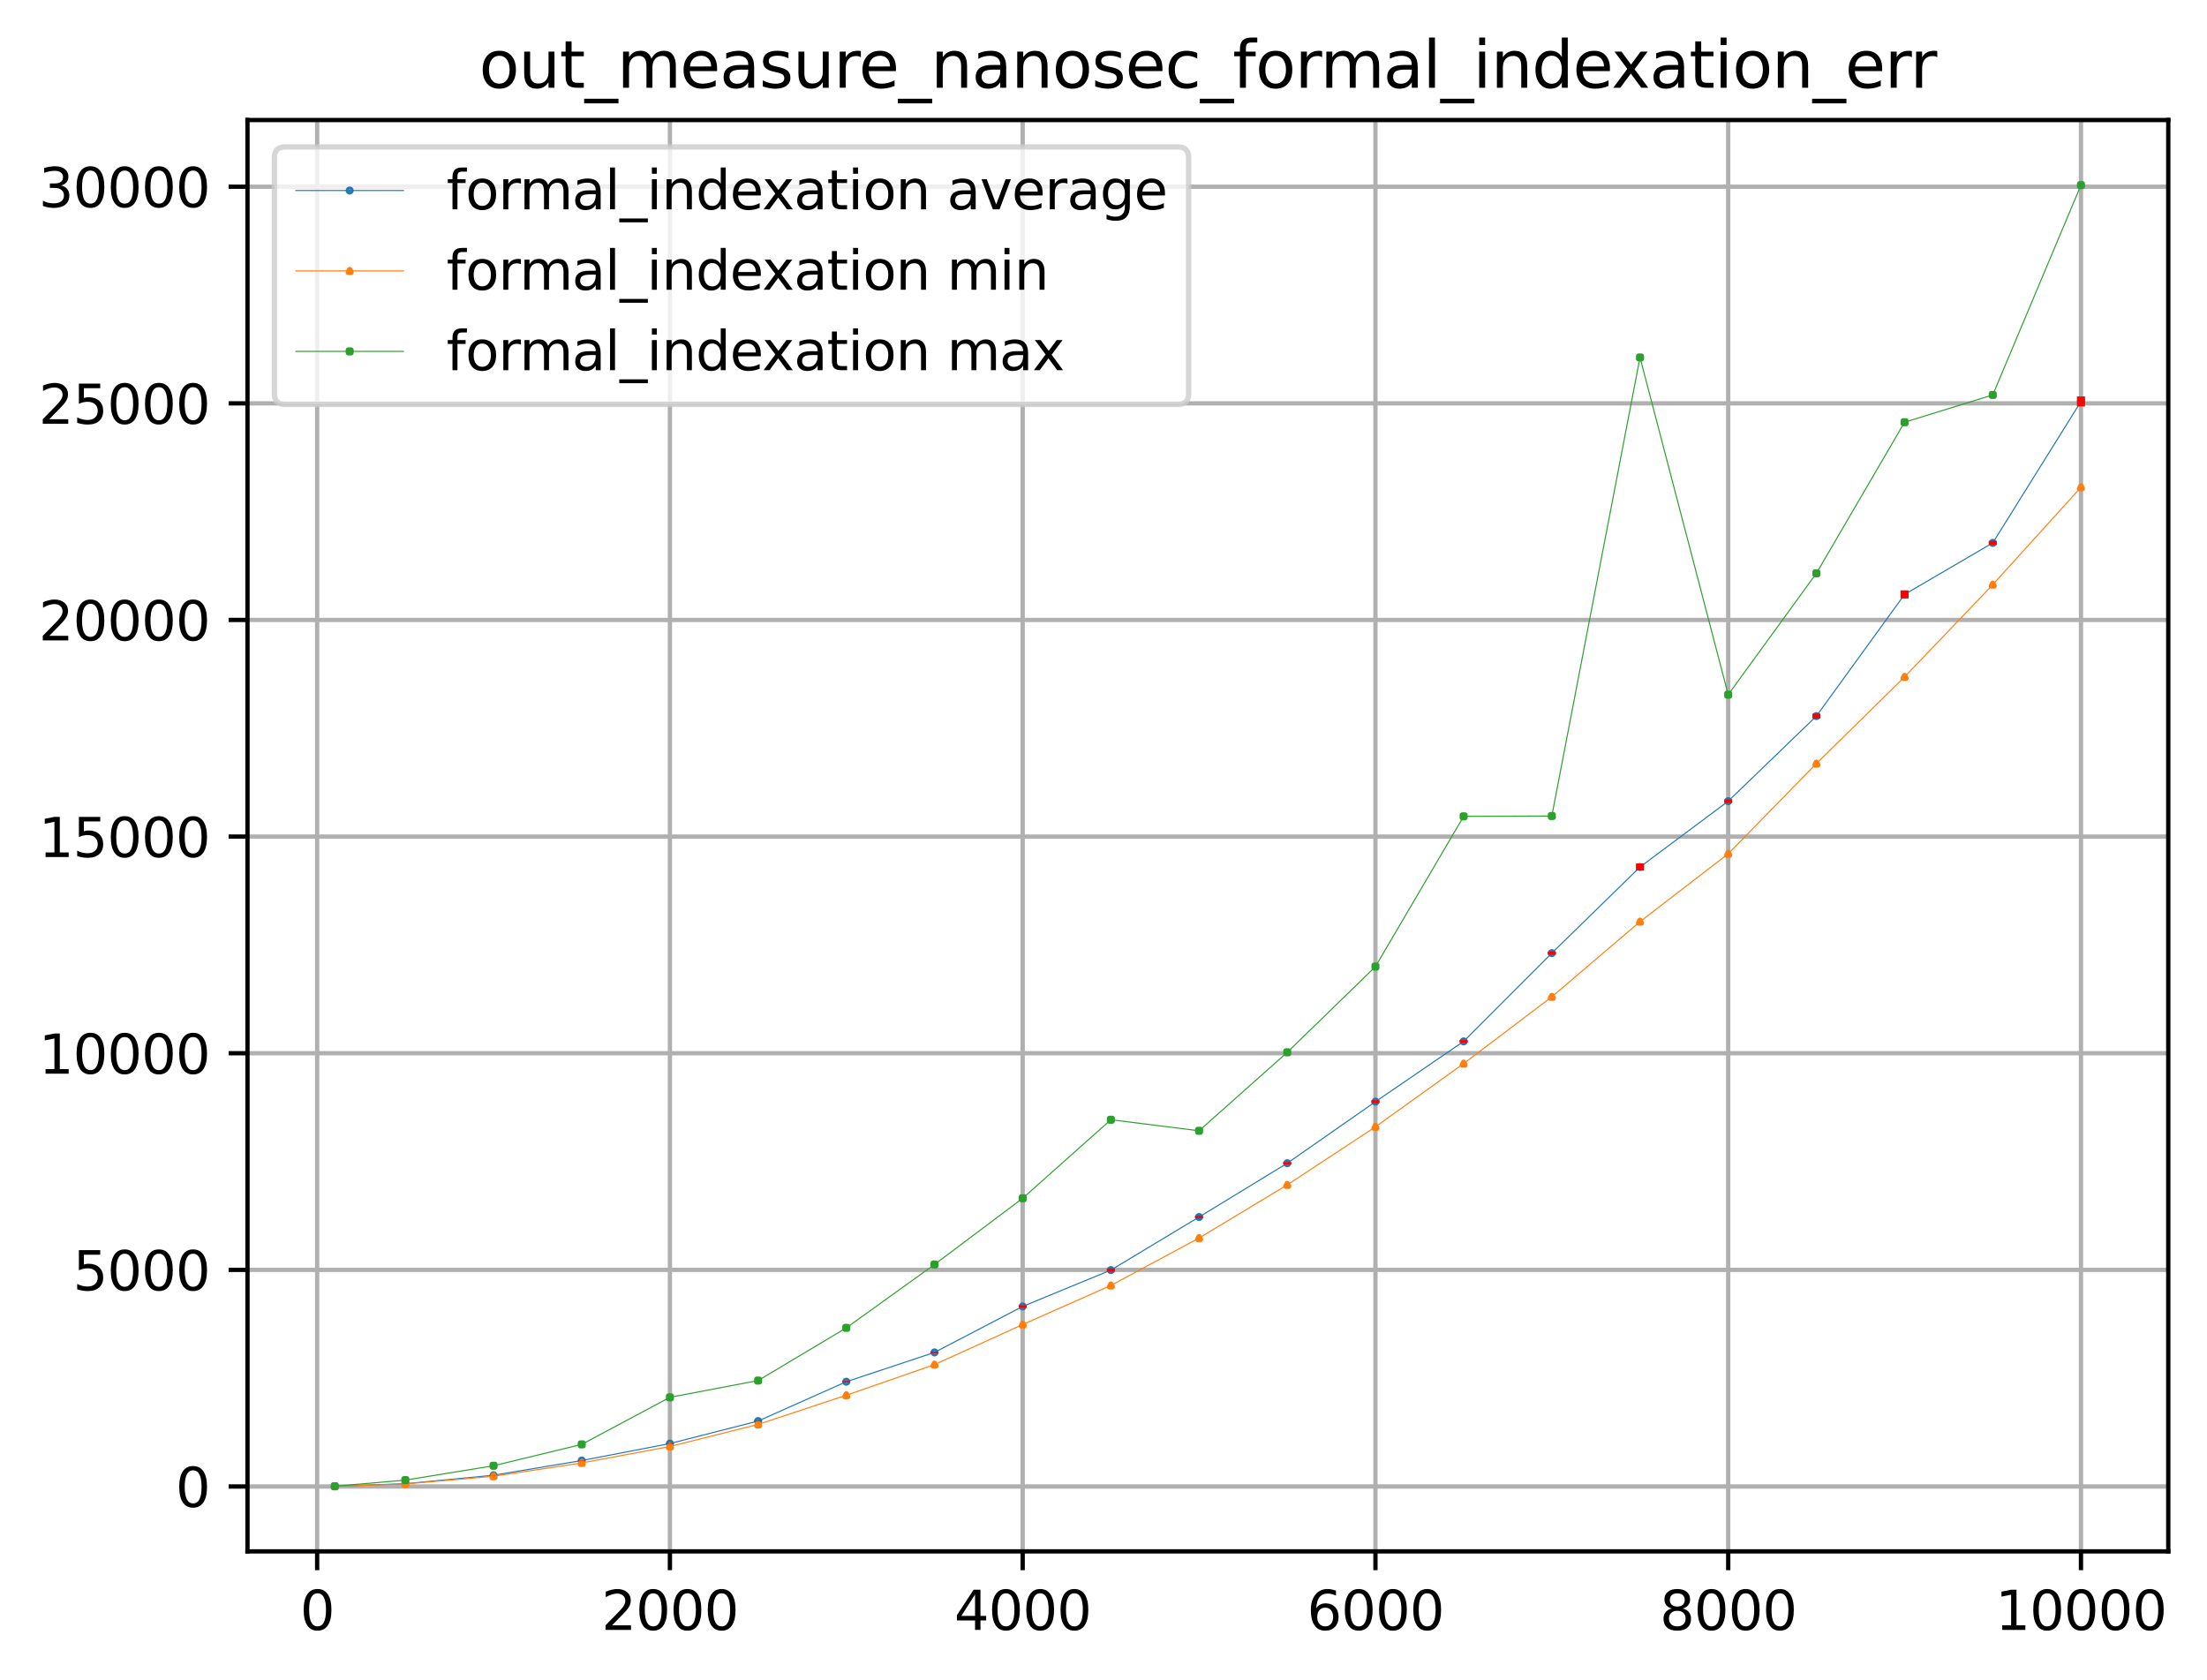 <?xml version="1.0" encoding="utf-8" standalone="no"?>
<!DOCTYPE svg PUBLIC "-//W3C//DTD SVG 1.1//EN"
  "http://www.w3.org/Graphics/SVG/1.1/DTD/svg11.dtd">
<svg xmlns:xlink="http://www.w3.org/1999/xlink" width="410.332pt" height="312.308pt" viewBox="0 0 410.332 312.308" xmlns="http://www.w3.org/2000/svg" version="1.1">
 <defs>
  <style type="text/css">*{stroke-linejoin: round; stroke-linecap: butt}</style>
 </defs>
 <g id="figure_1">
  <g id="patch_1">
   <path d="M 0 312.308 
L 410.332 312.308 
L 410.332 0 
L 0 0 
z
" style="fill: #ffffff"/>
  </g>
  <g id="axes_1">
   <g id="patch_2">
    <path d="M 46.013 288.43 
L 403.132 288.43 
L 403.132 22.318 
L 46.013 22.318 
z
" style="fill: #ffffff"/>
   </g>
   <g id="matplotlib.axis_1">
    <g id="xtick_1">
     <g id="line2d_1">
      <path d="M 58.966 288.43 
L 58.966 22.318 
" clip-path="url(#p454bcb6bc0)" style="fill: none; stroke: #b0b0b0; stroke-width: 0.8; stroke-linecap: square"/>
     </g>
     <g id="line2d_2">
      <defs>
       <path id="ma5414a1f15" d="M 0 0 
L 0 3.5 
" style="stroke: #000000; stroke-width: 0.8"/>
      </defs>
      <g>
       <use xlink:href="#ma5414a1f15" x="58.966" y="288.43" style="stroke: #000000; stroke-width: 0.8"/>
      </g>
     </g>
     <g id="text_1">
      <!-- 0 -->
      <g transform="translate(55.785 303.029) scale(0.1 -0.1)">
       <defs>
        <path id="DejaVuSans-30" d="M 2034 4250 
Q 1547 4250 1301 3770 
Q 1056 3291 1056 2328 
Q 1056 1369 1301 889 
Q 1547 409 2034 409 
Q 2525 409 2770 889 
Q 3016 1369 3016 2328 
Q 3016 3291 2770 3770 
Q 2525 4250 2034 4250 
z
M 2034 4750 
Q 2819 4750 3233 4129 
Q 3647 3509 3647 2328 
Q 3647 1150 3233 529 
Q 2819 -91 2034 -91 
Q 1250 -91 836 529 
Q 422 1150 422 2328 
Q 422 3509 836 4129 
Q 1250 4750 2034 4750 
z
" transform="scale(0.016)"/>
       </defs>
       <use xlink:href="#DejaVuSans-30"/>
      </g>
     </g>
    </g>
    <g id="xtick_2">
     <g id="line2d_3">
      <path d="M 124.553 288.43 
L 124.553 22.318 
" clip-path="url(#p454bcb6bc0)" style="fill: none; stroke: #b0b0b0; stroke-width: 0.8; stroke-linecap: square"/>
     </g>
     <g id="line2d_4">
      <g>
       <use xlink:href="#ma5414a1f15" x="124.553" y="288.43" style="stroke: #000000; stroke-width: 0.8"/>
      </g>
     </g>
     <g id="text_2">
      <!-- 2000 -->
      <g transform="translate(111.828 303.029) scale(0.1 -0.1)">
       <defs>
        <path id="DejaVuSans-32" d="M 1228 531 
L 3431 531 
L 3431 0 
L 469 0 
L 469 531 
Q 828 903 1448 1529 
Q 2069 2156 2228 2338 
Q 2531 2678 2651 2914 
Q 2772 3150 2772 3378 
Q 2772 3750 2511 3984 
Q 2250 4219 1831 4219 
Q 1534 4219 1204 4116 
Q 875 4013 500 3803 
L 500 4441 
Q 881 4594 1212 4672 
Q 1544 4750 1819 4750 
Q 2544 4750 2975 4387 
Q 3406 4025 3406 3419 
Q 3406 3131 3298 2873 
Q 3191 2616 2906 2266 
Q 2828 2175 2409 1742 
Q 1991 1309 1228 531 
z
" transform="scale(0.016)"/>
       </defs>
       <use xlink:href="#DejaVuSans-32"/>
       <use xlink:href="#DejaVuSans-30" x="63.623"/>
       <use xlink:href="#DejaVuSans-30" x="127.246"/>
       <use xlink:href="#DejaVuSans-30" x="190.869"/>
      </g>
     </g>
    </g>
    <g id="xtick_3">
     <g id="line2d_5">
      <path d="M 190.139 288.43 
L 190.139 22.318 
" clip-path="url(#p454bcb6bc0)" style="fill: none; stroke: #b0b0b0; stroke-width: 0.8; stroke-linecap: square"/>
     </g>
     <g id="line2d_6">
      <g>
       <use xlink:href="#ma5414a1f15" x="190.139" y="288.43" style="stroke: #000000; stroke-width: 0.8"/>
      </g>
     </g>
     <g id="text_3">
      <!-- 4000 -->
      <g transform="translate(177.414 303.029) scale(0.1 -0.1)">
       <defs>
        <path id="DejaVuSans-34" d="M 2419 4116 
L 825 1625 
L 2419 1625 
L 2419 4116 
z
M 2253 4666 
L 3047 4666 
L 3047 1625 
L 3713 1625 
L 3713 1100 
L 3047 1100 
L 3047 0 
L 2419 0 
L 2419 1100 
L 313 1100 
L 313 1709 
L 2253 4666 
z
" transform="scale(0.016)"/>
       </defs>
       <use xlink:href="#DejaVuSans-34"/>
       <use xlink:href="#DejaVuSans-30" x="63.623"/>
       <use xlink:href="#DejaVuSans-30" x="127.246"/>
       <use xlink:href="#DejaVuSans-30" x="190.869"/>
      </g>
     </g>
    </g>
    <g id="xtick_4">
     <g id="line2d_7">
      <path d="M 255.726 288.43 
L 255.726 22.318 
" clip-path="url(#p454bcb6bc0)" style="fill: none; stroke: #b0b0b0; stroke-width: 0.8; stroke-linecap: square"/>
     </g>
     <g id="line2d_8">
      <g>
       <use xlink:href="#ma5414a1f15" x="255.726" y="288.43" style="stroke: #000000; stroke-width: 0.8"/>
      </g>
     </g>
     <g id="text_4">
      <!-- 6000 -->
      <g transform="translate(243.001 303.029) scale(0.1 -0.1)">
       <defs>
        <path id="DejaVuSans-36" d="M 2113 2584 
Q 1688 2584 1439 2293 
Q 1191 2003 1191 1497 
Q 1191 994 1439 701 
Q 1688 409 2113 409 
Q 2538 409 2786 701 
Q 3034 994 3034 1497 
Q 3034 2003 2786 2293 
Q 2538 2584 2113 2584 
z
M 3366 4563 
L 3366 3988 
Q 3128 4100 2886 4159 
Q 2644 4219 2406 4219 
Q 1781 4219 1451 3797 
Q 1122 3375 1075 2522 
Q 1259 2794 1537 2939 
Q 1816 3084 2150 3084 
Q 2853 3084 3261 2657 
Q 3669 2231 3669 1497 
Q 3669 778 3244 343 
Q 2819 -91 2113 -91 
Q 1303 -91 875 529 
Q 447 1150 447 2328 
Q 447 3434 972 4092 
Q 1497 4750 2381 4750 
Q 2619 4750 2861 4703 
Q 3103 4656 3366 4563 
z
" transform="scale(0.016)"/>
       </defs>
       <use xlink:href="#DejaVuSans-36"/>
       <use xlink:href="#DejaVuSans-30" x="63.623"/>
       <use xlink:href="#DejaVuSans-30" x="127.246"/>
       <use xlink:href="#DejaVuSans-30" x="190.869"/>
      </g>
     </g>
    </g>
    <g id="xtick_5">
     <g id="line2d_9">
      <path d="M 321.313 288.43 
L 321.313 22.318 
" clip-path="url(#p454bcb6bc0)" style="fill: none; stroke: #b0b0b0; stroke-width: 0.8; stroke-linecap: square"/>
     </g>
     <g id="line2d_10">
      <g>
       <use xlink:href="#ma5414a1f15" x="321.313" y="288.43" style="stroke: #000000; stroke-width: 0.8"/>
      </g>
     </g>
     <g id="text_5">
      <!-- 8000 -->
      <g transform="translate(308.588 303.029) scale(0.1 -0.1)">
       <defs>
        <path id="DejaVuSans-38" d="M 2034 2216 
Q 1584 2216 1326 1975 
Q 1069 1734 1069 1313 
Q 1069 891 1326 650 
Q 1584 409 2034 409 
Q 2484 409 2743 651 
Q 3003 894 3003 1313 
Q 3003 1734 2745 1975 
Q 2488 2216 2034 2216 
z
M 1403 2484 
Q 997 2584 770 2862 
Q 544 3141 544 3541 
Q 544 4100 942 4425 
Q 1341 4750 2034 4750 
Q 2731 4750 3128 4425 
Q 3525 4100 3525 3541 
Q 3525 3141 3298 2862 
Q 3072 2584 2669 2484 
Q 3125 2378 3379 2068 
Q 3634 1759 3634 1313 
Q 3634 634 3220 271 
Q 2806 -91 2034 -91 
Q 1263 -91 848 271 
Q 434 634 434 1313 
Q 434 1759 690 2068 
Q 947 2378 1403 2484 
z
M 1172 3481 
Q 1172 3119 1398 2916 
Q 1625 2713 2034 2713 
Q 2441 2713 2670 2916 
Q 2900 3119 2900 3481 
Q 2900 3844 2670 4047 
Q 2441 4250 2034 4250 
Q 1625 4250 1398 4047 
Q 1172 3844 1172 3481 
z
" transform="scale(0.016)"/>
       </defs>
       <use xlink:href="#DejaVuSans-38"/>
       <use xlink:href="#DejaVuSans-30" x="63.623"/>
       <use xlink:href="#DejaVuSans-30" x="127.246"/>
       <use xlink:href="#DejaVuSans-30" x="190.869"/>
      </g>
     </g>
    </g>
    <g id="xtick_6">
     <g id="line2d_11">
      <path d="M 386.9 288.43 
L 386.9 22.318 
" clip-path="url(#p454bcb6bc0)" style="fill: none; stroke: #b0b0b0; stroke-width: 0.8; stroke-linecap: square"/>
     </g>
     <g id="line2d_12">
      <g>
       <use xlink:href="#ma5414a1f15" x="386.9" y="288.43" style="stroke: #000000; stroke-width: 0.8"/>
      </g>
     </g>
     <g id="text_6">
      <!-- 10000 -->
      <g transform="translate(370.994 303.029) scale(0.1 -0.1)">
       <defs>
        <path id="DejaVuSans-31" d="M 794 531 
L 1825 531 
L 1825 4091 
L 703 3866 
L 703 4441 
L 1819 4666 
L 2450 4666 
L 2450 531 
L 3481 531 
L 3481 0 
L 794 0 
L 794 531 
z
" transform="scale(0.016)"/>
       </defs>
       <use xlink:href="#DejaVuSans-31"/>
       <use xlink:href="#DejaVuSans-30" x="63.623"/>
       <use xlink:href="#DejaVuSans-30" x="127.246"/>
       <use xlink:href="#DejaVuSans-30" x="190.869"/>
       <use xlink:href="#DejaVuSans-30" x="254.492"/>
      </g>
     </g>
    </g>
   </g>
   <g id="matplotlib.axis_2">
    <g id="ytick_1">
     <g id="line2d_13">
      <path d="M 46.013 276.366 
L 403.132 276.366 
" clip-path="url(#p454bcb6bc0)" style="fill: none; stroke: #b0b0b0; stroke-width: 0.8; stroke-linecap: square"/>
     </g>
     <g id="line2d_14">
      <defs>
       <path id="m94478bbaf0" d="M 0 0 
L -3.5 0 
" style="stroke: #000000; stroke-width: 0.8"/>
      </defs>
      <g>
       <use xlink:href="#m94478bbaf0" x="46.013" y="276.366" style="stroke: #000000; stroke-width: 0.8"/>
      </g>
     </g>
     <g id="text_7">
      <!-- 0 -->
      <g transform="translate(32.65 280.166) scale(0.1 -0.1)">
       <use xlink:href="#DejaVuSans-30"/>
      </g>
     </g>
    </g>
    <g id="ytick_2">
     <g id="line2d_15">
      <path d="M 46.013 236.091 
L 403.132 236.091 
" clip-path="url(#p454bcb6bc0)" style="fill: none; stroke: #b0b0b0; stroke-width: 0.8; stroke-linecap: square"/>
     </g>
     <g id="line2d_16">
      <g>
       <use xlink:href="#m94478bbaf0" x="46.013" y="236.091" style="stroke: #000000; stroke-width: 0.8"/>
      </g>
     </g>
     <g id="text_8">
      <!-- 5000 -->
      <g transform="translate(13.562 239.89) scale(0.1 -0.1)">
       <defs>
        <path id="DejaVuSans-35" d="M 691 4666 
L 3169 4666 
L 3169 4134 
L 1269 4134 
L 1269 2991 
Q 1406 3038 1543 3061 
Q 1681 3084 1819 3084 
Q 2600 3084 3056 2656 
Q 3513 2228 3513 1497 
Q 3513 744 3044 326 
Q 2575 -91 1722 -91 
Q 1428 -91 1123 -41 
Q 819 9 494 109 
L 494 744 
Q 775 591 1075 516 
Q 1375 441 1709 441 
Q 2250 441 2565 725 
Q 2881 1009 2881 1497 
Q 2881 1984 2565 2268 
Q 2250 2553 1709 2553 
Q 1456 2553 1204 2497 
Q 953 2441 691 2322 
L 691 4666 
z
" transform="scale(0.016)"/>
       </defs>
       <use xlink:href="#DejaVuSans-35"/>
       <use xlink:href="#DejaVuSans-30" x="63.623"/>
       <use xlink:href="#DejaVuSans-30" x="127.246"/>
       <use xlink:href="#DejaVuSans-30" x="190.869"/>
      </g>
     </g>
    </g>
    <g id="ytick_3">
     <g id="line2d_17">
      <path d="M 46.013 195.815 
L 403.132 195.815 
" clip-path="url(#p454bcb6bc0)" style="fill: none; stroke: #b0b0b0; stroke-width: 0.8; stroke-linecap: square"/>
     </g>
     <g id="line2d_18">
      <g>
       <use xlink:href="#m94478bbaf0" x="46.013" y="195.815" style="stroke: #000000; stroke-width: 0.8"/>
      </g>
     </g>
     <g id="text_9">
      <!-- 10000 -->
      <g transform="translate(7.2 199.614) scale(0.1 -0.1)">
       <use xlink:href="#DejaVuSans-31"/>
       <use xlink:href="#DejaVuSans-30" x="63.623"/>
       <use xlink:href="#DejaVuSans-30" x="127.246"/>
       <use xlink:href="#DejaVuSans-30" x="190.869"/>
       <use xlink:href="#DejaVuSans-30" x="254.492"/>
      </g>
     </g>
    </g>
    <g id="ytick_4">
     <g id="line2d_19">
      <path d="M 46.013 155.539 
L 403.132 155.539 
" clip-path="url(#p454bcb6bc0)" style="fill: none; stroke: #b0b0b0; stroke-width: 0.8; stroke-linecap: square"/>
     </g>
     <g id="line2d_20">
      <g>
       <use xlink:href="#m94478bbaf0" x="46.013" y="155.539" style="stroke: #000000; stroke-width: 0.8"/>
      </g>
     </g>
     <g id="text_10">
      <!-- 15000 -->
      <g transform="translate(7.2 159.338) scale(0.1 -0.1)">
       <use xlink:href="#DejaVuSans-31"/>
       <use xlink:href="#DejaVuSans-35" x="63.623"/>
       <use xlink:href="#DejaVuSans-30" x="127.246"/>
       <use xlink:href="#DejaVuSans-30" x="190.869"/>
       <use xlink:href="#DejaVuSans-30" x="254.492"/>
      </g>
     </g>
    </g>
    <g id="ytick_5">
     <g id="line2d_21">
      <path d="M 46.013 115.264 
L 403.132 115.264 
" clip-path="url(#p454bcb6bc0)" style="fill: none; stroke: #b0b0b0; stroke-width: 0.8; stroke-linecap: square"/>
     </g>
     <g id="line2d_22">
      <g>
       <use xlink:href="#m94478bbaf0" x="46.013" y="115.264" style="stroke: #000000; stroke-width: 0.8"/>
      </g>
     </g>
     <g id="text_11">
      <!-- 20000 -->
      <g transform="translate(7.2 119.063) scale(0.1 -0.1)">
       <use xlink:href="#DejaVuSans-32"/>
       <use xlink:href="#DejaVuSans-30" x="63.623"/>
       <use xlink:href="#DejaVuSans-30" x="127.246"/>
       <use xlink:href="#DejaVuSans-30" x="190.869"/>
       <use xlink:href="#DejaVuSans-30" x="254.492"/>
      </g>
     </g>
    </g>
    <g id="ytick_6">
     <g id="line2d_23">
      <path d="M 46.013 74.988 
L 403.132 74.988 
" clip-path="url(#p454bcb6bc0)" style="fill: none; stroke: #b0b0b0; stroke-width: 0.8; stroke-linecap: square"/>
     </g>
     <g id="line2d_24">
      <g>
       <use xlink:href="#m94478bbaf0" x="46.013" y="74.988" style="stroke: #000000; stroke-width: 0.8"/>
      </g>
     </g>
     <g id="text_12">
      <!-- 25000 -->
      <g transform="translate(7.2 78.787) scale(0.1 -0.1)">
       <use xlink:href="#DejaVuSans-32"/>
       <use xlink:href="#DejaVuSans-35" x="63.623"/>
       <use xlink:href="#DejaVuSans-30" x="127.246"/>
       <use xlink:href="#DejaVuSans-30" x="190.869"/>
       <use xlink:href="#DejaVuSans-30" x="254.492"/>
      </g>
     </g>
    </g>
    <g id="ytick_7">
     <g id="line2d_25">
      <path d="M 46.013 34.712 
L 403.132 34.712 
" clip-path="url(#p454bcb6bc0)" style="fill: none; stroke: #b0b0b0; stroke-width: 0.8; stroke-linecap: square"/>
     </g>
     <g id="line2d_26">
      <g>
       <use xlink:href="#m94478bbaf0" x="46.013" y="34.712" style="stroke: #000000; stroke-width: 0.8"/>
      </g>
     </g>
     <g id="text_13">
      <!-- 30000 -->
      <g transform="translate(7.2 38.511) scale(0.1 -0.1)">
       <defs>
        <path id="DejaVuSans-33" d="M 2597 2516 
Q 3050 2419 3304 2112 
Q 3559 1806 3559 1356 
Q 3559 666 3084 287 
Q 2609 -91 1734 -91 
Q 1441 -91 1130 -33 
Q 819 25 488 141 
L 488 750 
Q 750 597 1062 519 
Q 1375 441 1716 441 
Q 2309 441 2620 675 
Q 2931 909 2931 1356 
Q 2931 1769 2642 2001 
Q 2353 2234 1838 2234 
L 1294 2234 
L 1294 2753 
L 1863 2753 
Q 2328 2753 2575 2939 
Q 2822 3125 2822 3475 
Q 2822 3834 2567 4026 
Q 2313 4219 1838 4219 
Q 1578 4219 1281 4162 
Q 984 4106 628 3988 
L 628 4550 
Q 988 4650 1302 4700 
Q 1616 4750 1894 4750 
Q 2613 4750 3031 4423 
Q 3450 4097 3450 3541 
Q 3450 3153 3228 2886 
Q 3006 2619 2597 2516 
z
" transform="scale(0.016)"/>
       </defs>
       <use xlink:href="#DejaVuSans-33"/>
       <use xlink:href="#DejaVuSans-30" x="63.623"/>
       <use xlink:href="#DejaVuSans-30" x="127.246"/>
       <use xlink:href="#DejaVuSans-30" x="190.869"/>
       <use xlink:href="#DejaVuSans-30" x="254.492"/>
      </g>
     </g>
    </g>
   </g>
   <g id="line2d_27">
    <path d="M 62.245 276.326 
L 75.363 275.846 
L 91.759 274.279 
L 108.156 271.54 
L 124.553 268.383 
L 140.949 264.197 
L 157.346 256.887 
L 173.743 251.438 
L 190.139 242.889 
L 206.536 236.133 
L 222.933 226.267 
L 239.33 216.264 
L 255.726 204.826 
L 272.123 193.614 
L 288.52 177.205 
L 304.916 161.193 
L 321.313 148.952 
L 337.71 133.135 
L 354.106 110.514 
L 370.503 100.934 
L 386.9 74.635 
" clip-path="url(#p454bcb6bc0)" style="fill: none; stroke: #1f77b4; stroke-width: 0.2; stroke-linecap: square"/>
    <defs>
     <path id="m70c79459bf" d="M 0 0.25 
C 0.066 0.25 0.13 0.224 0.177 0.177 
C 0.224 0.13 0.25 0.066 0.25 0 
C 0.25 -0.066 0.224 -0.13 0.177 -0.177 
C 0.13 -0.224 0.066 -0.25 0 -0.25 
C -0.066 -0.25 -0.13 -0.224 -0.177 -0.177 
C -0.224 -0.13 -0.25 -0.066 -0.25 0 
C -0.25 0.066 -0.224 0.13 -0.177 0.177 
C -0.13 0.224 -0.066 0.25 0 0.25 
z
" style="stroke: #1f77b4"/>
    </defs>
    <g clip-path="url(#p454bcb6bc0)">
     <use xlink:href="#m70c79459bf" x="62.245" y="276.326" style="fill: #1f77b4; stroke: #1f77b4"/>
     <use xlink:href="#m70c79459bf" x="75.363" y="275.846" style="fill: #1f77b4; stroke: #1f77b4"/>
     <use xlink:href="#m70c79459bf" x="91.759" y="274.279" style="fill: #1f77b4; stroke: #1f77b4"/>
     <use xlink:href="#m70c79459bf" x="108.156" y="271.54" style="fill: #1f77b4; stroke: #1f77b4"/>
     <use xlink:href="#m70c79459bf" x="124.553" y="268.383" style="fill: #1f77b4; stroke: #1f77b4"/>
     <use xlink:href="#m70c79459bf" x="140.949" y="264.197" style="fill: #1f77b4; stroke: #1f77b4"/>
     <use xlink:href="#m70c79459bf" x="157.346" y="256.887" style="fill: #1f77b4; stroke: #1f77b4"/>
     <use xlink:href="#m70c79459bf" x="173.743" y="251.438" style="fill: #1f77b4; stroke: #1f77b4"/>
     <use xlink:href="#m70c79459bf" x="190.139" y="242.889" style="fill: #1f77b4; stroke: #1f77b4"/>
     <use xlink:href="#m70c79459bf" x="206.536" y="236.133" style="fill: #1f77b4; stroke: #1f77b4"/>
     <use xlink:href="#m70c79459bf" x="222.933" y="226.267" style="fill: #1f77b4; stroke: #1f77b4"/>
     <use xlink:href="#m70c79459bf" x="239.33" y="216.264" style="fill: #1f77b4; stroke: #1f77b4"/>
     <use xlink:href="#m70c79459bf" x="255.726" y="204.826" style="fill: #1f77b4; stroke: #1f77b4"/>
     <use xlink:href="#m70c79459bf" x="272.123" y="193.614" style="fill: #1f77b4; stroke: #1f77b4"/>
     <use xlink:href="#m70c79459bf" x="288.52" y="177.205" style="fill: #1f77b4; stroke: #1f77b4"/>
     <use xlink:href="#m70c79459bf" x="304.916" y="161.193" style="fill: #1f77b4; stroke: #1f77b4"/>
     <use xlink:href="#m70c79459bf" x="321.313" y="148.952" style="fill: #1f77b4; stroke: #1f77b4"/>
     <use xlink:href="#m70c79459bf" x="337.71" y="133.135" style="fill: #1f77b4; stroke: #1f77b4"/>
     <use xlink:href="#m70c79459bf" x="354.106" y="110.514" style="fill: #1f77b4; stroke: #1f77b4"/>
     <use xlink:href="#m70c79459bf" x="370.503" y="100.934" style="fill: #1f77b4; stroke: #1f77b4"/>
     <use xlink:href="#m70c79459bf" x="386.9" y="74.635" style="fill: #1f77b4; stroke: #1f77b4"/>
    </g>
   </g>
   <g id="line2d_28">
    <path d="M 62.245 276.334 
L 75.363 275.891 
L 91.759 274.465 
L 108.156 271.984 
L 124.553 268.931 
L 140.949 264.823 
L 157.346 259.402 
L 173.743 253.707 
L 190.139 246.256 
L 206.536 238.99 
L 222.933 230.178 
L 239.33 220.295 
L 255.726 209.501 
L 272.123 197.74 
L 288.52 185.327 
L 304.916 171.351 
L 321.313 158.737 
L 337.71 141.966 
L 354.106 125.848 
L 370.503 108.699 
L 386.9 90.591 
" clip-path="url(#p454bcb6bc0)" style="fill: none; stroke: #ff7f0e; stroke-width: 0.2; stroke-linecap: square"/>
    <defs>
     <path id="m17dac76fad" d="M 0 -0.25 
L -0.25 0.25 
L 0.25 0.25 
z
" style="stroke: #ff7f0e; stroke-linejoin: miter"/>
    </defs>
    <g clip-path="url(#p454bcb6bc0)">
     <use xlink:href="#m17dac76fad" x="62.245" y="276.334" style="fill: #ff7f0e; stroke: #ff7f0e; stroke-linejoin: miter"/>
     <use xlink:href="#m17dac76fad" x="75.363" y="275.891" style="fill: #ff7f0e; stroke: #ff7f0e; stroke-linejoin: miter"/>
     <use xlink:href="#m17dac76fad" x="91.759" y="274.465" style="fill: #ff7f0e; stroke: #ff7f0e; stroke-linejoin: miter"/>
     <use xlink:href="#m17dac76fad" x="108.156" y="271.984" style="fill: #ff7f0e; stroke: #ff7f0e; stroke-linejoin: miter"/>
     <use xlink:href="#m17dac76fad" x="124.553" y="268.931" style="fill: #ff7f0e; stroke: #ff7f0e; stroke-linejoin: miter"/>
     <use xlink:href="#m17dac76fad" x="140.949" y="264.823" style="fill: #ff7f0e; stroke: #ff7f0e; stroke-linejoin: miter"/>
     <use xlink:href="#m17dac76fad" x="157.346" y="259.402" style="fill: #ff7f0e; stroke: #ff7f0e; stroke-linejoin: miter"/>
     <use xlink:href="#m17dac76fad" x="173.743" y="253.707" style="fill: #ff7f0e; stroke: #ff7f0e; stroke-linejoin: miter"/>
     <use xlink:href="#m17dac76fad" x="190.139" y="246.256" style="fill: #ff7f0e; stroke: #ff7f0e; stroke-linejoin: miter"/>
     <use xlink:href="#m17dac76fad" x="206.536" y="238.99" style="fill: #ff7f0e; stroke: #ff7f0e; stroke-linejoin: miter"/>
     <use xlink:href="#m17dac76fad" x="222.933" y="230.178" style="fill: #ff7f0e; stroke: #ff7f0e; stroke-linejoin: miter"/>
     <use xlink:href="#m17dac76fad" x="239.33" y="220.295" style="fill: #ff7f0e; stroke: #ff7f0e; stroke-linejoin: miter"/>
     <use xlink:href="#m17dac76fad" x="255.726" y="209.501" style="fill: #ff7f0e; stroke: #ff7f0e; stroke-linejoin: miter"/>
     <use xlink:href="#m17dac76fad" x="272.123" y="197.74" style="fill: #ff7f0e; stroke: #ff7f0e; stroke-linejoin: miter"/>
     <use xlink:href="#m17dac76fad" x="288.52" y="185.327" style="fill: #ff7f0e; stroke: #ff7f0e; stroke-linejoin: miter"/>
     <use xlink:href="#m17dac76fad" x="304.916" y="171.351" style="fill: #ff7f0e; stroke: #ff7f0e; stroke-linejoin: miter"/>
     <use xlink:href="#m17dac76fad" x="321.313" y="158.737" style="fill: #ff7f0e; stroke: #ff7f0e; stroke-linejoin: miter"/>
     <use xlink:href="#m17dac76fad" x="337.71" y="141.966" style="fill: #ff7f0e; stroke: #ff7f0e; stroke-linejoin: miter"/>
     <use xlink:href="#m17dac76fad" x="354.106" y="125.848" style="fill: #ff7f0e; stroke: #ff7f0e; stroke-linejoin: miter"/>
     <use xlink:href="#m17dac76fad" x="370.503" y="108.699" style="fill: #ff7f0e; stroke: #ff7f0e; stroke-linejoin: miter"/>
     <use xlink:href="#m17dac76fad" x="386.9" y="90.591" style="fill: #ff7f0e; stroke: #ff7f0e; stroke-linejoin: miter"/>
    </g>
   </g>
   <g id="line2d_29">
    <path d="M 62.245 276.318 
L 75.363 275.182 
L 91.759 272.508 
L 108.156 268.537 
L 124.553 259.789 
L 140.949 256.672 
L 157.346 246.876 
L 173.743 235.092 
L 190.139 222.784 
L 206.536 208.18 
L 222.933 210.234 
L 239.33 195.646 
L 255.726 179.713 
L 272.123 151.778 
L 288.52 151.713 
L 304.916 66.457 
L 321.313 129.151 
L 337.71 106.588 
L 354.106 78.5 
L 370.503 73.425 
L 386.9 34.414 
" clip-path="url(#p454bcb6bc0)" style="fill: none; stroke: #2ca02c; stroke-width: 0.2; stroke-linecap: square"/>
    <defs>
     <path id="m8716266e4d" d="M -0.25 0.25 
L 0.25 0.25 
L 0.25 -0.25 
L -0.25 -0.25 
z
" style="stroke: #2ca02c; stroke-linejoin: miter"/>
    </defs>
    <g clip-path="url(#p454bcb6bc0)">
     <use xlink:href="#m8716266e4d" x="62.245" y="276.318" style="fill: #2ca02c; stroke: #2ca02c; stroke-linejoin: miter"/>
     <use xlink:href="#m8716266e4d" x="75.363" y="275.182" style="fill: #2ca02c; stroke: #2ca02c; stroke-linejoin: miter"/>
     <use xlink:href="#m8716266e4d" x="91.759" y="272.508" style="fill: #2ca02c; stroke: #2ca02c; stroke-linejoin: miter"/>
     <use xlink:href="#m8716266e4d" x="108.156" y="268.537" style="fill: #2ca02c; stroke: #2ca02c; stroke-linejoin: miter"/>
     <use xlink:href="#m8716266e4d" x="124.553" y="259.789" style="fill: #2ca02c; stroke: #2ca02c; stroke-linejoin: miter"/>
     <use xlink:href="#m8716266e4d" x="140.949" y="256.672" style="fill: #2ca02c; stroke: #2ca02c; stroke-linejoin: miter"/>
     <use xlink:href="#m8716266e4d" x="157.346" y="246.876" style="fill: #2ca02c; stroke: #2ca02c; stroke-linejoin: miter"/>
     <use xlink:href="#m8716266e4d" x="173.743" y="235.092" style="fill: #2ca02c; stroke: #2ca02c; stroke-linejoin: miter"/>
     <use xlink:href="#m8716266e4d" x="190.139" y="222.784" style="fill: #2ca02c; stroke: #2ca02c; stroke-linejoin: miter"/>
     <use xlink:href="#m8716266e4d" x="206.536" y="208.18" style="fill: #2ca02c; stroke: #2ca02c; stroke-linejoin: miter"/>
     <use xlink:href="#m8716266e4d" x="222.933" y="210.234" style="fill: #2ca02c; stroke: #2ca02c; stroke-linejoin: miter"/>
     <use xlink:href="#m8716266e4d" x="239.33" y="195.646" style="fill: #2ca02c; stroke: #2ca02c; stroke-linejoin: miter"/>
     <use xlink:href="#m8716266e4d" x="255.726" y="179.713" style="fill: #2ca02c; stroke: #2ca02c; stroke-linejoin: miter"/>
     <use xlink:href="#m8716266e4d" x="272.123" y="151.778" style="fill: #2ca02c; stroke: #2ca02c; stroke-linejoin: miter"/>
     <use xlink:href="#m8716266e4d" x="288.52" y="151.713" style="fill: #2ca02c; stroke: #2ca02c; stroke-linejoin: miter"/>
     <use xlink:href="#m8716266e4d" x="304.916" y="66.457" style="fill: #2ca02c; stroke: #2ca02c; stroke-linejoin: miter"/>
     <use xlink:href="#m8716266e4d" x="321.313" y="129.151" style="fill: #2ca02c; stroke: #2ca02c; stroke-linejoin: miter"/>
     <use xlink:href="#m8716266e4d" x="337.71" y="106.588" style="fill: #2ca02c; stroke: #2ca02c; stroke-linejoin: miter"/>
     <use xlink:href="#m8716266e4d" x="354.106" y="78.5" style="fill: #2ca02c; stroke: #2ca02c; stroke-linejoin: miter"/>
     <use xlink:href="#m8716266e4d" x="370.503" y="73.425" style="fill: #2ca02c; stroke: #2ca02c; stroke-linejoin: miter"/>
     <use xlink:href="#m8716266e4d" x="386.9" y="34.414" style="fill: #2ca02c; stroke: #2ca02c; stroke-linejoin: miter"/>
    </g>
   </g>
   <g id="LineCollection_1">
    <path d="M 62.245 276.326 
L 62.245 276.326 
" clip-path="url(#p454bcb6bc0)" style="fill: none; stroke: #ff0000; stroke-width: 1.5"/>
   </g>
   <g id="LineCollection_2">
    <path d="M 75.363 275.849 
L 75.363 275.842 
" clip-path="url(#p454bcb6bc0)" style="fill: none; stroke: #ff0000; stroke-width: 1.5"/>
   </g>
   <g id="LineCollection_3">
    <path d="M 91.759 274.3 
L 91.759 274.258 
" clip-path="url(#p454bcb6bc0)" style="fill: none; stroke: #ff0000; stroke-width: 1.5"/>
   </g>
   <g id="LineCollection_4">
    <path d="M 108.156 271.573 
L 108.156 271.506 
" clip-path="url(#p454bcb6bc0)" style="fill: none; stroke: #ff0000; stroke-width: 1.5"/>
   </g>
   <g id="LineCollection_5">
    <path d="M 124.553 268.448 
L 124.553 268.319 
" clip-path="url(#p454bcb6bc0)" style="fill: none; stroke: #ff0000; stroke-width: 1.5"/>
   </g>
   <g id="LineCollection_6">
    <path d="M 140.949 264.266 
L 140.949 264.128 
" clip-path="url(#p454bcb6bc0)" style="fill: none; stroke: #ff0000; stroke-width: 1.5"/>
   </g>
   <g id="LineCollection_7">
    <path d="M 157.346 257.01 
L 157.346 256.763 
" clip-path="url(#p454bcb6bc0)" style="fill: none; stroke: #ff0000; stroke-width: 1.5"/>
   </g>
   <g id="LineCollection_8">
    <path d="M 173.743 251.572 
L 173.743 251.304 
" clip-path="url(#p454bcb6bc0)" style="fill: none; stroke: #ff0000; stroke-width: 1.5"/>
   </g>
   <g id="LineCollection_9">
    <path d="M 190.139 243.103 
L 190.139 242.675 
" clip-path="url(#p454bcb6bc0)" style="fill: none; stroke: #ff0000; stroke-width: 1.5"/>
   </g>
   <g id="LineCollection_10">
    <path d="M 206.536 236.438 
L 206.536 235.828 
" clip-path="url(#p454bcb6bc0)" style="fill: none; stroke: #ff0000; stroke-width: 1.5"/>
   </g>
   <g id="LineCollection_11">
    <path d="M 222.933 226.506 
L 222.933 226.028 
" clip-path="url(#p454bcb6bc0)" style="fill: none; stroke: #ff0000; stroke-width: 1.5"/>
   </g>
   <g id="LineCollection_12">
    <path d="M 239.33 216.477 
L 239.33 216.052 
" clip-path="url(#p454bcb6bc0)" style="fill: none; stroke: #ff0000; stroke-width: 1.5"/>
   </g>
   <g id="LineCollection_13">
    <path d="M 255.726 205.096 
L 255.726 204.556 
" clip-path="url(#p454bcb6bc0)" style="fill: none; stroke: #ff0000; stroke-width: 1.5"/>
   </g>
   <g id="LineCollection_14">
    <path d="M 272.123 193.858 
L 272.123 193.369 
" clip-path="url(#p454bcb6bc0)" style="fill: none; stroke: #ff0000; stroke-width: 1.5"/>
   </g>
   <g id="LineCollection_15">
    <path d="M 288.52 177.498 
L 288.52 176.911 
" clip-path="url(#p454bcb6bc0)" style="fill: none; stroke: #ff0000; stroke-width: 1.5"/>
   </g>
   <g id="LineCollection_16">
    <path d="M 304.916 161.851 
L 304.916 160.536 
" clip-path="url(#p454bcb6bc0)" style="fill: none; stroke: #ff0000; stroke-width: 1.5"/>
   </g>
   <g id="LineCollection_17">
    <path d="M 321.313 149.265 
L 321.313 148.639 
" clip-path="url(#p454bcb6bc0)" style="fill: none; stroke: #ff0000; stroke-width: 1.5"/>
   </g>
   <g id="LineCollection_18">
    <path d="M 337.71 133.583 
L 337.71 132.687 
" clip-path="url(#p454bcb6bc0)" style="fill: none; stroke: #ff0000; stroke-width: 1.5"/>
   </g>
   <g id="LineCollection_19">
    <path d="M 354.106 111.263 
L 354.106 109.766 
" clip-path="url(#p454bcb6bc0)" style="fill: none; stroke: #ff0000; stroke-width: 1.5"/>
   </g>
   <g id="LineCollection_20">
    <path d="M 370.503 101.306 
L 370.503 100.562 
" clip-path="url(#p454bcb6bc0)" style="fill: none; stroke: #ff0000; stroke-width: 1.5"/>
   </g>
   <g id="LineCollection_21">
    <path d="M 386.9 75.562 
L 386.9 73.709 
" clip-path="url(#p454bcb6bc0)" style="fill: none; stroke: #ff0000; stroke-width: 1.5"/>
   </g>
   <g id="line2d_30">
    <path d="M 62.245 276.326 
" clip-path="url(#p454bcb6bc0)" style="fill: none; stroke: #ff0000; stroke-width: 1.5; stroke-linecap: square"/>
   </g>
   <g id="line2d_31">
    <path d="M 75.363 275.846 
" clip-path="url(#p454bcb6bc0)" style="fill: none; stroke: #ff0000; stroke-width: 1.5; stroke-linecap: square"/>
   </g>
   <g id="line2d_32">
    <path d="M 91.759 274.279 
" clip-path="url(#p454bcb6bc0)" style="fill: none; stroke: #ff0000; stroke-width: 1.5; stroke-linecap: square"/>
   </g>
   <g id="line2d_33">
    <path d="M 108.156 271.54 
" clip-path="url(#p454bcb6bc0)" style="fill: none; stroke: #ff0000; stroke-width: 1.5; stroke-linecap: square"/>
   </g>
   <g id="line2d_34">
    <path d="M 124.553 268.383 
" clip-path="url(#p454bcb6bc0)" style="fill: none; stroke: #ff0000; stroke-width: 1.5; stroke-linecap: square"/>
   </g>
   <g id="line2d_35">
    <path d="M 140.949 264.197 
" clip-path="url(#p454bcb6bc0)" style="fill: none; stroke: #ff0000; stroke-width: 1.5; stroke-linecap: square"/>
   </g>
   <g id="line2d_36">
    <path d="M 157.346 256.887 
" clip-path="url(#p454bcb6bc0)" style="fill: none; stroke: #ff0000; stroke-width: 1.5; stroke-linecap: square"/>
   </g>
   <g id="line2d_37">
    <path d="M 173.743 251.438 
" clip-path="url(#p454bcb6bc0)" style="fill: none; stroke: #ff0000; stroke-width: 1.5; stroke-linecap: square"/>
   </g>
   <g id="line2d_38">
    <path d="M 190.139 242.889 
" clip-path="url(#p454bcb6bc0)" style="fill: none; stroke: #ff0000; stroke-width: 1.5; stroke-linecap: square"/>
   </g>
   <g id="line2d_39">
    <path d="M 206.536 236.133 
" clip-path="url(#p454bcb6bc0)" style="fill: none; stroke: #ff0000; stroke-width: 1.5; stroke-linecap: square"/>
   </g>
   <g id="line2d_40">
    <path d="M 222.933 226.267 
" clip-path="url(#p454bcb6bc0)" style="fill: none; stroke: #ff0000; stroke-width: 1.5; stroke-linecap: square"/>
   </g>
   <g id="line2d_41">
    <path d="M 239.33 216.264 
" clip-path="url(#p454bcb6bc0)" style="fill: none; stroke: #ff0000; stroke-width: 1.5; stroke-linecap: square"/>
   </g>
   <g id="line2d_42">
    <path d="M 255.726 204.826 
" clip-path="url(#p454bcb6bc0)" style="fill: none; stroke: #ff0000; stroke-width: 1.5; stroke-linecap: square"/>
   </g>
   <g id="line2d_43">
    <path d="M 272.123 193.614 
" clip-path="url(#p454bcb6bc0)" style="fill: none; stroke: #ff0000; stroke-width: 1.5; stroke-linecap: square"/>
   </g>
   <g id="line2d_44">
    <path d="M 288.52 177.205 
" clip-path="url(#p454bcb6bc0)" style="fill: none; stroke: #ff0000; stroke-width: 1.5; stroke-linecap: square"/>
   </g>
   <g id="line2d_45">
    <path d="M 304.916 161.193 
" clip-path="url(#p454bcb6bc0)" style="fill: none; stroke: #ff0000; stroke-width: 1.5; stroke-linecap: square"/>
   </g>
   <g id="line2d_46">
    <path d="M 321.313 148.952 
" clip-path="url(#p454bcb6bc0)" style="fill: none; stroke: #ff0000; stroke-width: 1.5; stroke-linecap: square"/>
   </g>
   <g id="line2d_47">
    <path d="M 337.71 133.135 
" clip-path="url(#p454bcb6bc0)" style="fill: none; stroke: #ff0000; stroke-width: 1.5; stroke-linecap: square"/>
   </g>
   <g id="line2d_48">
    <path d="M 354.106 110.514 
" clip-path="url(#p454bcb6bc0)" style="fill: none; stroke: #ff0000; stroke-width: 1.5; stroke-linecap: square"/>
   </g>
   <g id="line2d_49">
    <path d="M 370.503 100.934 
" clip-path="url(#p454bcb6bc0)" style="fill: none; stroke: #ff0000; stroke-width: 1.5; stroke-linecap: square"/>
   </g>
   <g id="line2d_50">
    <path d="M 386.9 74.635 
" clip-path="url(#p454bcb6bc0)" style="fill: none; stroke: #ff0000; stroke-width: 1.5; stroke-linecap: square"/>
   </g>
   <g id="patch_3">
    <path d="M 46.013 288.43 
L 46.013 22.318 
" style="fill: none; stroke: #000000; stroke-width: 0.8; stroke-linejoin: miter; stroke-linecap: square"/>
   </g>
   <g id="patch_4">
    <path d="M 403.132 288.43 
L 403.132 22.318 
" style="fill: none; stroke: #000000; stroke-width: 0.8; stroke-linejoin: miter; stroke-linecap: square"/>
   </g>
   <g id="patch_5">
    <path d="M 46.013 288.43 
L 403.132 288.43 
" style="fill: none; stroke: #000000; stroke-width: 0.8; stroke-linejoin: miter; stroke-linecap: square"/>
   </g>
   <g id="patch_6">
    <path d="M 46.013 22.318 
L 403.132 22.318 
" style="fill: none; stroke: #000000; stroke-width: 0.8; stroke-linejoin: miter; stroke-linecap: square"/>
   </g>
   <g id="text_14">
    <!-- out_measure_nanosec_formal_indexation_err -->
    <g transform="translate(89.073 16.318) scale(0.12 -0.12)">
     <defs>
      <path id="DejaVuSans-6f" d="M 1959 3097 
Q 1497 3097 1228 2736 
Q 959 2375 959 1747 
Q 959 1119 1226 758 
Q 1494 397 1959 397 
Q 2419 397 2687 759 
Q 2956 1122 2956 1747 
Q 2956 2369 2687 2733 
Q 2419 3097 1959 3097 
z
M 1959 3584 
Q 2709 3584 3137 3096 
Q 3566 2609 3566 1747 
Q 3566 888 3137 398 
Q 2709 -91 1959 -91 
Q 1206 -91 779 398 
Q 353 888 353 1747 
Q 353 2609 779 3096 
Q 1206 3584 1959 3584 
z
" transform="scale(0.016)"/>
      <path id="DejaVuSans-75" d="M 544 1381 
L 544 3500 
L 1119 3500 
L 1119 1403 
Q 1119 906 1312 657 
Q 1506 409 1894 409 
Q 2359 409 2629 706 
Q 2900 1003 2900 1516 
L 2900 3500 
L 3475 3500 
L 3475 0 
L 2900 0 
L 2900 538 
Q 2691 219 2414 64 
Q 2138 -91 1772 -91 
Q 1169 -91 856 284 
Q 544 659 544 1381 
z
M 1991 3584 
L 1991 3584 
z
" transform="scale(0.016)"/>
      <path id="DejaVuSans-74" d="M 1172 4494 
L 1172 3500 
L 2356 3500 
L 2356 3053 
L 1172 3053 
L 1172 1153 
Q 1172 725 1289 603 
Q 1406 481 1766 481 
L 2356 481 
L 2356 0 
L 1766 0 
Q 1100 0 847 248 
Q 594 497 594 1153 
L 594 3053 
L 172 3053 
L 172 3500 
L 594 3500 
L 594 4494 
L 1172 4494 
z
" transform="scale(0.016)"/>
      <path id="DejaVuSans-5f" d="M 3263 -1063 
L 3263 -1509 
L -63 -1509 
L -63 -1063 
L 3263 -1063 
z
" transform="scale(0.016)"/>
      <path id="DejaVuSans-6d" d="M 3328 2828 
Q 3544 3216 3844 3400 
Q 4144 3584 4550 3584 
Q 5097 3584 5394 3201 
Q 5691 2819 5691 2113 
L 5691 0 
L 5113 0 
L 5113 2094 
Q 5113 2597 4934 2840 
Q 4756 3084 4391 3084 
Q 3944 3084 3684 2787 
Q 3425 2491 3425 1978 
L 3425 0 
L 2847 0 
L 2847 2094 
Q 2847 2600 2669 2842 
Q 2491 3084 2119 3084 
Q 1678 3084 1418 2786 
Q 1159 2488 1159 1978 
L 1159 0 
L 581 0 
L 581 3500 
L 1159 3500 
L 1159 2956 
Q 1356 3278 1631 3431 
Q 1906 3584 2284 3584 
Q 2666 3584 2933 3390 
Q 3200 3197 3328 2828 
z
" transform="scale(0.016)"/>
      <path id="DejaVuSans-65" d="M 3597 1894 
L 3597 1613 
L 953 1613 
Q 991 1019 1311 708 
Q 1631 397 2203 397 
Q 2534 397 2845 478 
Q 3156 559 3463 722 
L 3463 178 
Q 3153 47 2828 -22 
Q 2503 -91 2169 -91 
Q 1331 -91 842 396 
Q 353 884 353 1716 
Q 353 2575 817 3079 
Q 1281 3584 2069 3584 
Q 2775 3584 3186 3129 
Q 3597 2675 3597 1894 
z
M 3022 2063 
Q 3016 2534 2758 2815 
Q 2500 3097 2075 3097 
Q 1594 3097 1305 2825 
Q 1016 2553 972 2059 
L 3022 2063 
z
" transform="scale(0.016)"/>
      <path id="DejaVuSans-61" d="M 2194 1759 
Q 1497 1759 1228 1600 
Q 959 1441 959 1056 
Q 959 750 1161 570 
Q 1363 391 1709 391 
Q 2188 391 2477 730 
Q 2766 1069 2766 1631 
L 2766 1759 
L 2194 1759 
z
M 3341 1997 
L 3341 0 
L 2766 0 
L 2766 531 
Q 2569 213 2275 61 
Q 1981 -91 1556 -91 
Q 1019 -91 701 211 
Q 384 513 384 1019 
Q 384 1609 779 1909 
Q 1175 2209 1959 2209 
L 2766 2209 
L 2766 2266 
Q 2766 2663 2505 2880 
Q 2244 3097 1772 3097 
Q 1472 3097 1187 3025 
Q 903 2953 641 2809 
L 641 3341 
Q 956 3463 1253 3523 
Q 1550 3584 1831 3584 
Q 2591 3584 2966 3190 
Q 3341 2797 3341 1997 
z
" transform="scale(0.016)"/>
      <path id="DejaVuSans-73" d="M 2834 3397 
L 2834 2853 
Q 2591 2978 2328 3040 
Q 2066 3103 1784 3103 
Q 1356 3103 1142 2972 
Q 928 2841 928 2578 
Q 928 2378 1081 2264 
Q 1234 2150 1697 2047 
L 1894 2003 
Q 2506 1872 2764 1633 
Q 3022 1394 3022 966 
Q 3022 478 2636 193 
Q 2250 -91 1575 -91 
Q 1294 -91 989 -36 
Q 684 19 347 128 
L 347 722 
Q 666 556 975 473 
Q 1284 391 1588 391 
Q 1994 391 2212 530 
Q 2431 669 2431 922 
Q 2431 1156 2273 1281 
Q 2116 1406 1581 1522 
L 1381 1569 
Q 847 1681 609 1914 
Q 372 2147 372 2553 
Q 372 3047 722 3315 
Q 1072 3584 1716 3584 
Q 2034 3584 2315 3537 
Q 2597 3491 2834 3397 
z
" transform="scale(0.016)"/>
      <path id="DejaVuSans-72" d="M 2631 2963 
Q 2534 3019 2420 3045 
Q 2306 3072 2169 3072 
Q 1681 3072 1420 2755 
Q 1159 2438 1159 1844 
L 1159 0 
L 581 0 
L 581 3500 
L 1159 3500 
L 1159 2956 
Q 1341 3275 1631 3429 
Q 1922 3584 2338 3584 
Q 2397 3584 2469 3576 
Q 2541 3569 2628 3553 
L 2631 2963 
z
" transform="scale(0.016)"/>
      <path id="DejaVuSans-6e" d="M 3513 2113 
L 3513 0 
L 2938 0 
L 2938 2094 
Q 2938 2591 2744 2837 
Q 2550 3084 2163 3084 
Q 1697 3084 1428 2787 
Q 1159 2491 1159 1978 
L 1159 0 
L 581 0 
L 581 3500 
L 1159 3500 
L 1159 2956 
Q 1366 3272 1645 3428 
Q 1925 3584 2291 3584 
Q 2894 3584 3203 3211 
Q 3513 2838 3513 2113 
z
" transform="scale(0.016)"/>
      <path id="DejaVuSans-63" d="M 3122 3366 
L 3122 2828 
Q 2878 2963 2633 3030 
Q 2388 3097 2138 3097 
Q 1578 3097 1268 2742 
Q 959 2388 959 1747 
Q 959 1106 1268 751 
Q 1578 397 2138 397 
Q 2388 397 2633 464 
Q 2878 531 3122 666 
L 3122 134 
Q 2881 22 2623 -34 
Q 2366 -91 2075 -91 
Q 1284 -91 818 406 
Q 353 903 353 1747 
Q 353 2603 823 3093 
Q 1294 3584 2113 3584 
Q 2378 3584 2631 3529 
Q 2884 3475 3122 3366 
z
" transform="scale(0.016)"/>
      <path id="DejaVuSans-66" d="M 2375 4863 
L 2375 4384 
L 1825 4384 
Q 1516 4384 1395 4259 
Q 1275 4134 1275 3809 
L 1275 3500 
L 2222 3500 
L 2222 3053 
L 1275 3053 
L 1275 0 
L 697 0 
L 697 3053 
L 147 3053 
L 147 3500 
L 697 3500 
L 697 3744 
Q 697 4328 969 4595 
Q 1241 4863 1831 4863 
L 2375 4863 
z
" transform="scale(0.016)"/>
      <path id="DejaVuSans-6c" d="M 603 4863 
L 1178 4863 
L 1178 0 
L 603 0 
L 603 4863 
z
" transform="scale(0.016)"/>
      <path id="DejaVuSans-69" d="M 603 3500 
L 1178 3500 
L 1178 0 
L 603 0 
L 603 3500 
z
M 603 4863 
L 1178 4863 
L 1178 4134 
L 603 4134 
L 603 4863 
z
" transform="scale(0.016)"/>
      <path id="DejaVuSans-64" d="M 2906 2969 
L 2906 4863 
L 3481 4863 
L 3481 0 
L 2906 0 
L 2906 525 
Q 2725 213 2448 61 
Q 2172 -91 1784 -91 
Q 1150 -91 751 415 
Q 353 922 353 1747 
Q 353 2572 751 3078 
Q 1150 3584 1784 3584 
Q 2172 3584 2448 3432 
Q 2725 3281 2906 2969 
z
M 947 1747 
Q 947 1113 1208 752 
Q 1469 391 1925 391 
Q 2381 391 2643 752 
Q 2906 1113 2906 1747 
Q 2906 2381 2643 2742 
Q 2381 3103 1925 3103 
Q 1469 3103 1208 2742 
Q 947 2381 947 1747 
z
" transform="scale(0.016)"/>
      <path id="DejaVuSans-78" d="M 3513 3500 
L 2247 1797 
L 3578 0 
L 2900 0 
L 1881 1375 
L 863 0 
L 184 0 
L 1544 1831 
L 300 3500 
L 978 3500 
L 1906 2253 
L 2834 3500 
L 3513 3500 
z
" transform="scale(0.016)"/>
     </defs>
     <use xlink:href="#DejaVuSans-6f"/>
     <use xlink:href="#DejaVuSans-75" x="61.182"/>
     <use xlink:href="#DejaVuSans-74" x="124.561"/>
     <use xlink:href="#DejaVuSans-5f" x="163.77"/>
     <use xlink:href="#DejaVuSans-6d" x="213.77"/>
     <use xlink:href="#DejaVuSans-65" x="311.182"/>
     <use xlink:href="#DejaVuSans-61" x="372.705"/>
     <use xlink:href="#DejaVuSans-73" x="433.984"/>
     <use xlink:href="#DejaVuSans-75" x="486.084"/>
     <use xlink:href="#DejaVuSans-72" x="549.463"/>
     <use xlink:href="#DejaVuSans-65" x="588.326"/>
     <use xlink:href="#DejaVuSans-5f" x="649.85"/>
     <use xlink:href="#DejaVuSans-6e" x="699.85"/>
     <use xlink:href="#DejaVuSans-61" x="763.229"/>
     <use xlink:href="#DejaVuSans-6e" x="824.508"/>
     <use xlink:href="#DejaVuSans-6f" x="887.887"/>
     <use xlink:href="#DejaVuSans-73" x="949.068"/>
     <use xlink:href="#DejaVuSans-65" x="1001.168"/>
     <use xlink:href="#DejaVuSans-63" x="1062.691"/>
     <use xlink:href="#DejaVuSans-5f" x="1117.672"/>
     <use xlink:href="#DejaVuSans-66" x="1167.672"/>
     <use xlink:href="#DejaVuSans-6f" x="1202.877"/>
     <use xlink:href="#DejaVuSans-72" x="1264.059"/>
     <use xlink:href="#DejaVuSans-6d" x="1303.422"/>
     <use xlink:href="#DejaVuSans-61" x="1400.834"/>
     <use xlink:href="#DejaVuSans-6c" x="1462.113"/>
     <use xlink:href="#DejaVuSans-5f" x="1489.896"/>
     <use xlink:href="#DejaVuSans-69" x="1539.896"/>
     <use xlink:href="#DejaVuSans-6e" x="1567.68"/>
     <use xlink:href="#DejaVuSans-64" x="1631.059"/>
     <use xlink:href="#DejaVuSans-65" x="1694.535"/>
     <use xlink:href="#DejaVuSans-78" x="1754.309"/>
     <use xlink:href="#DejaVuSans-61" x="1813.488"/>
     <use xlink:href="#DejaVuSans-74" x="1874.768"/>
     <use xlink:href="#DejaVuSans-69" x="1913.977"/>
     <use xlink:href="#DejaVuSans-6f" x="1941.76"/>
     <use xlink:href="#DejaVuSans-6e" x="2002.941"/>
     <use xlink:href="#DejaVuSans-5f" x="2066.32"/>
     <use xlink:href="#DejaVuSans-65" x="2116.32"/>
     <use xlink:href="#DejaVuSans-72" x="2177.844"/>
     <use xlink:href="#DejaVuSans-72" x="2217.207"/>
    </g>
   </g>
   <g id="legend_1">
    <g id="patch_7">
     <path d="M 53.013 75.187 
L 218.997 75.187 
Q 220.997 75.187 220.997 73.187 
L 220.997 29.318 
Q 220.997 27.318 218.997 27.318 
L 53.013 27.318 
Q 51.013 27.318 51.013 29.318 
L 51.013 73.187 
Q 51.013 75.187 53.013 75.187 
z
" style="fill: #ffffff; opacity: 0.8; stroke: #cccccc; stroke-linejoin: miter"/>
    </g>
    <g id="line2d_51">
     <path d="M 55.013 35.417 
L 65.013 35.417 
L 75.013 35.417 
" style="fill: none; stroke: #1f77b4; stroke-width: 0.2; stroke-linecap: square"/>
     <g>
      <use xlink:href="#m70c79459bf" x="65.013" y="35.417" style="fill: #1f77b4; stroke: #1f77b4"/>
     </g>
    </g>
    <g id="text_15">
     <!-- formal_indexation average -->
     <g transform="translate(83.013 38.917) scale(0.1 -0.1)">
      <defs>
       <path id="DejaVuSans-20" transform="scale(0.016)"/>
       <path id="DejaVuSans-76" d="M 191 3500 
L 800 3500 
L 1894 563 
L 2988 3500 
L 3597 3500 
L 2284 0 
L 1503 0 
L 191 3500 
z
" transform="scale(0.016)"/>
       <path id="DejaVuSans-67" d="M 2906 1791 
Q 2906 2416 2648 2759 
Q 2391 3103 1925 3103 
Q 1463 3103 1205 2759 
Q 947 2416 947 1791 
Q 947 1169 1205 825 
Q 1463 481 1925 481 
Q 2391 481 2648 825 
Q 2906 1169 2906 1791 
z
M 3481 434 
Q 3481 -459 3084 -895 
Q 2688 -1331 1869 -1331 
Q 1566 -1331 1297 -1286 
Q 1028 -1241 775 -1147 
L 775 -588 
Q 1028 -725 1275 -790 
Q 1522 -856 1778 -856 
Q 2344 -856 2625 -561 
Q 2906 -266 2906 331 
L 2906 616 
Q 2728 306 2450 153 
Q 2172 0 1784 0 
Q 1141 0 747 490 
Q 353 981 353 1791 
Q 353 2603 747 3093 
Q 1141 3584 1784 3584 
Q 2172 3584 2450 3431 
Q 2728 3278 2906 2969 
L 2906 3500 
L 3481 3500 
L 3481 434 
z
" transform="scale(0.016)"/>
      </defs>
      <use xlink:href="#DejaVuSans-66"/>
      <use xlink:href="#DejaVuSans-6f" x="35.205"/>
      <use xlink:href="#DejaVuSans-72" x="96.387"/>
      <use xlink:href="#DejaVuSans-6d" x="135.75"/>
      <use xlink:href="#DejaVuSans-61" x="233.162"/>
      <use xlink:href="#DejaVuSans-6c" x="294.441"/>
      <use xlink:href="#DejaVuSans-5f" x="322.225"/>
      <use xlink:href="#DejaVuSans-69" x="372.225"/>
      <use xlink:href="#DejaVuSans-6e" x="400.008"/>
      <use xlink:href="#DejaVuSans-64" x="463.387"/>
      <use xlink:href="#DejaVuSans-65" x="526.863"/>
      <use xlink:href="#DejaVuSans-78" x="586.637"/>
      <use xlink:href="#DejaVuSans-61" x="645.816"/>
      <use xlink:href="#DejaVuSans-74" x="707.096"/>
      <use xlink:href="#DejaVuSans-69" x="746.305"/>
      <use xlink:href="#DejaVuSans-6f" x="774.088"/>
      <use xlink:href="#DejaVuSans-6e" x="835.27"/>
      <use xlink:href="#DejaVuSans-20" x="898.648"/>
      <use xlink:href="#DejaVuSans-61" x="930.436"/>
      <use xlink:href="#DejaVuSans-76" x="991.715"/>
      <use xlink:href="#DejaVuSans-65" x="1050.895"/>
      <use xlink:href="#DejaVuSans-72" x="1112.418"/>
      <use xlink:href="#DejaVuSans-61" x="1153.531"/>
      <use xlink:href="#DejaVuSans-67" x="1214.811"/>
      <use xlink:href="#DejaVuSans-65" x="1278.287"/>
     </g>
    </g>
    <g id="line2d_52">
     <path d="M 55.013 50.373 
L 65.013 50.373 
L 75.013 50.373 
" style="fill: none; stroke: #ff7f0e; stroke-width: 0.2; stroke-linecap: square"/>
     <g>
      <use xlink:href="#m17dac76fad" x="65.013" y="50.373" style="fill: #ff7f0e; stroke: #ff7f0e; stroke-linejoin: miter"/>
     </g>
    </g>
    <g id="text_16">
     <!-- formal_indexation min -->
     <g transform="translate(83.013 53.873) scale(0.1 -0.1)">
      <use xlink:href="#DejaVuSans-66"/>
      <use xlink:href="#DejaVuSans-6f" x="35.205"/>
      <use xlink:href="#DejaVuSans-72" x="96.387"/>
      <use xlink:href="#DejaVuSans-6d" x="135.75"/>
      <use xlink:href="#DejaVuSans-61" x="233.162"/>
      <use xlink:href="#DejaVuSans-6c" x="294.441"/>
      <use xlink:href="#DejaVuSans-5f" x="322.225"/>
      <use xlink:href="#DejaVuSans-69" x="372.225"/>
      <use xlink:href="#DejaVuSans-6e" x="400.008"/>
      <use xlink:href="#DejaVuSans-64" x="463.387"/>
      <use xlink:href="#DejaVuSans-65" x="526.863"/>
      <use xlink:href="#DejaVuSans-78" x="586.637"/>
      <use xlink:href="#DejaVuSans-61" x="645.816"/>
      <use xlink:href="#DejaVuSans-74" x="707.096"/>
      <use xlink:href="#DejaVuSans-69" x="746.305"/>
      <use xlink:href="#DejaVuSans-6f" x="774.088"/>
      <use xlink:href="#DejaVuSans-6e" x="835.27"/>
      <use xlink:href="#DejaVuSans-20" x="898.648"/>
      <use xlink:href="#DejaVuSans-6d" x="930.436"/>
      <use xlink:href="#DejaVuSans-69" x="1027.848"/>
      <use xlink:href="#DejaVuSans-6e" x="1055.631"/>
     </g>
    </g>
    <g id="line2d_53">
     <path d="M 55.013 65.329 
L 65.013 65.329 
L 75.013 65.329 
" style="fill: none; stroke: #2ca02c; stroke-width: 0.2; stroke-linecap: square"/>
     <g>
      <use xlink:href="#m8716266e4d" x="65.013" y="65.329" style="fill: #2ca02c; stroke: #2ca02c; stroke-linejoin: miter"/>
     </g>
    </g>
    <g id="text_17">
     <!-- formal_indexation max -->
     <g transform="translate(83.013 68.829) scale(0.1 -0.1)">
      <use xlink:href="#DejaVuSans-66"/>
      <use xlink:href="#DejaVuSans-6f" x="35.205"/>
      <use xlink:href="#DejaVuSans-72" x="96.387"/>
      <use xlink:href="#DejaVuSans-6d" x="135.75"/>
      <use xlink:href="#DejaVuSans-61" x="233.162"/>
      <use xlink:href="#DejaVuSans-6c" x="294.441"/>
      <use xlink:href="#DejaVuSans-5f" x="322.225"/>
      <use xlink:href="#DejaVuSans-69" x="372.225"/>
      <use xlink:href="#DejaVuSans-6e" x="400.008"/>
      <use xlink:href="#DejaVuSans-64" x="463.387"/>
      <use xlink:href="#DejaVuSans-65" x="526.863"/>
      <use xlink:href="#DejaVuSans-78" x="586.637"/>
      <use xlink:href="#DejaVuSans-61" x="645.816"/>
      <use xlink:href="#DejaVuSans-74" x="707.096"/>
      <use xlink:href="#DejaVuSans-69" x="746.305"/>
      <use xlink:href="#DejaVuSans-6f" x="774.088"/>
      <use xlink:href="#DejaVuSans-6e" x="835.27"/>
      <use xlink:href="#DejaVuSans-20" x="898.648"/>
      <use xlink:href="#DejaVuSans-6d" x="930.436"/>
      <use xlink:href="#DejaVuSans-61" x="1027.848"/>
      <use xlink:href="#DejaVuSans-78" x="1089.127"/>
     </g>
    </g>
   </g>
  </g>
 </g>
 <defs>
  <clipPath id="p454bcb6bc0">
   <rect x="46.013" y="22.318" width="357.12" height="266.112"/>
  </clipPath>
 </defs>
</svg>
